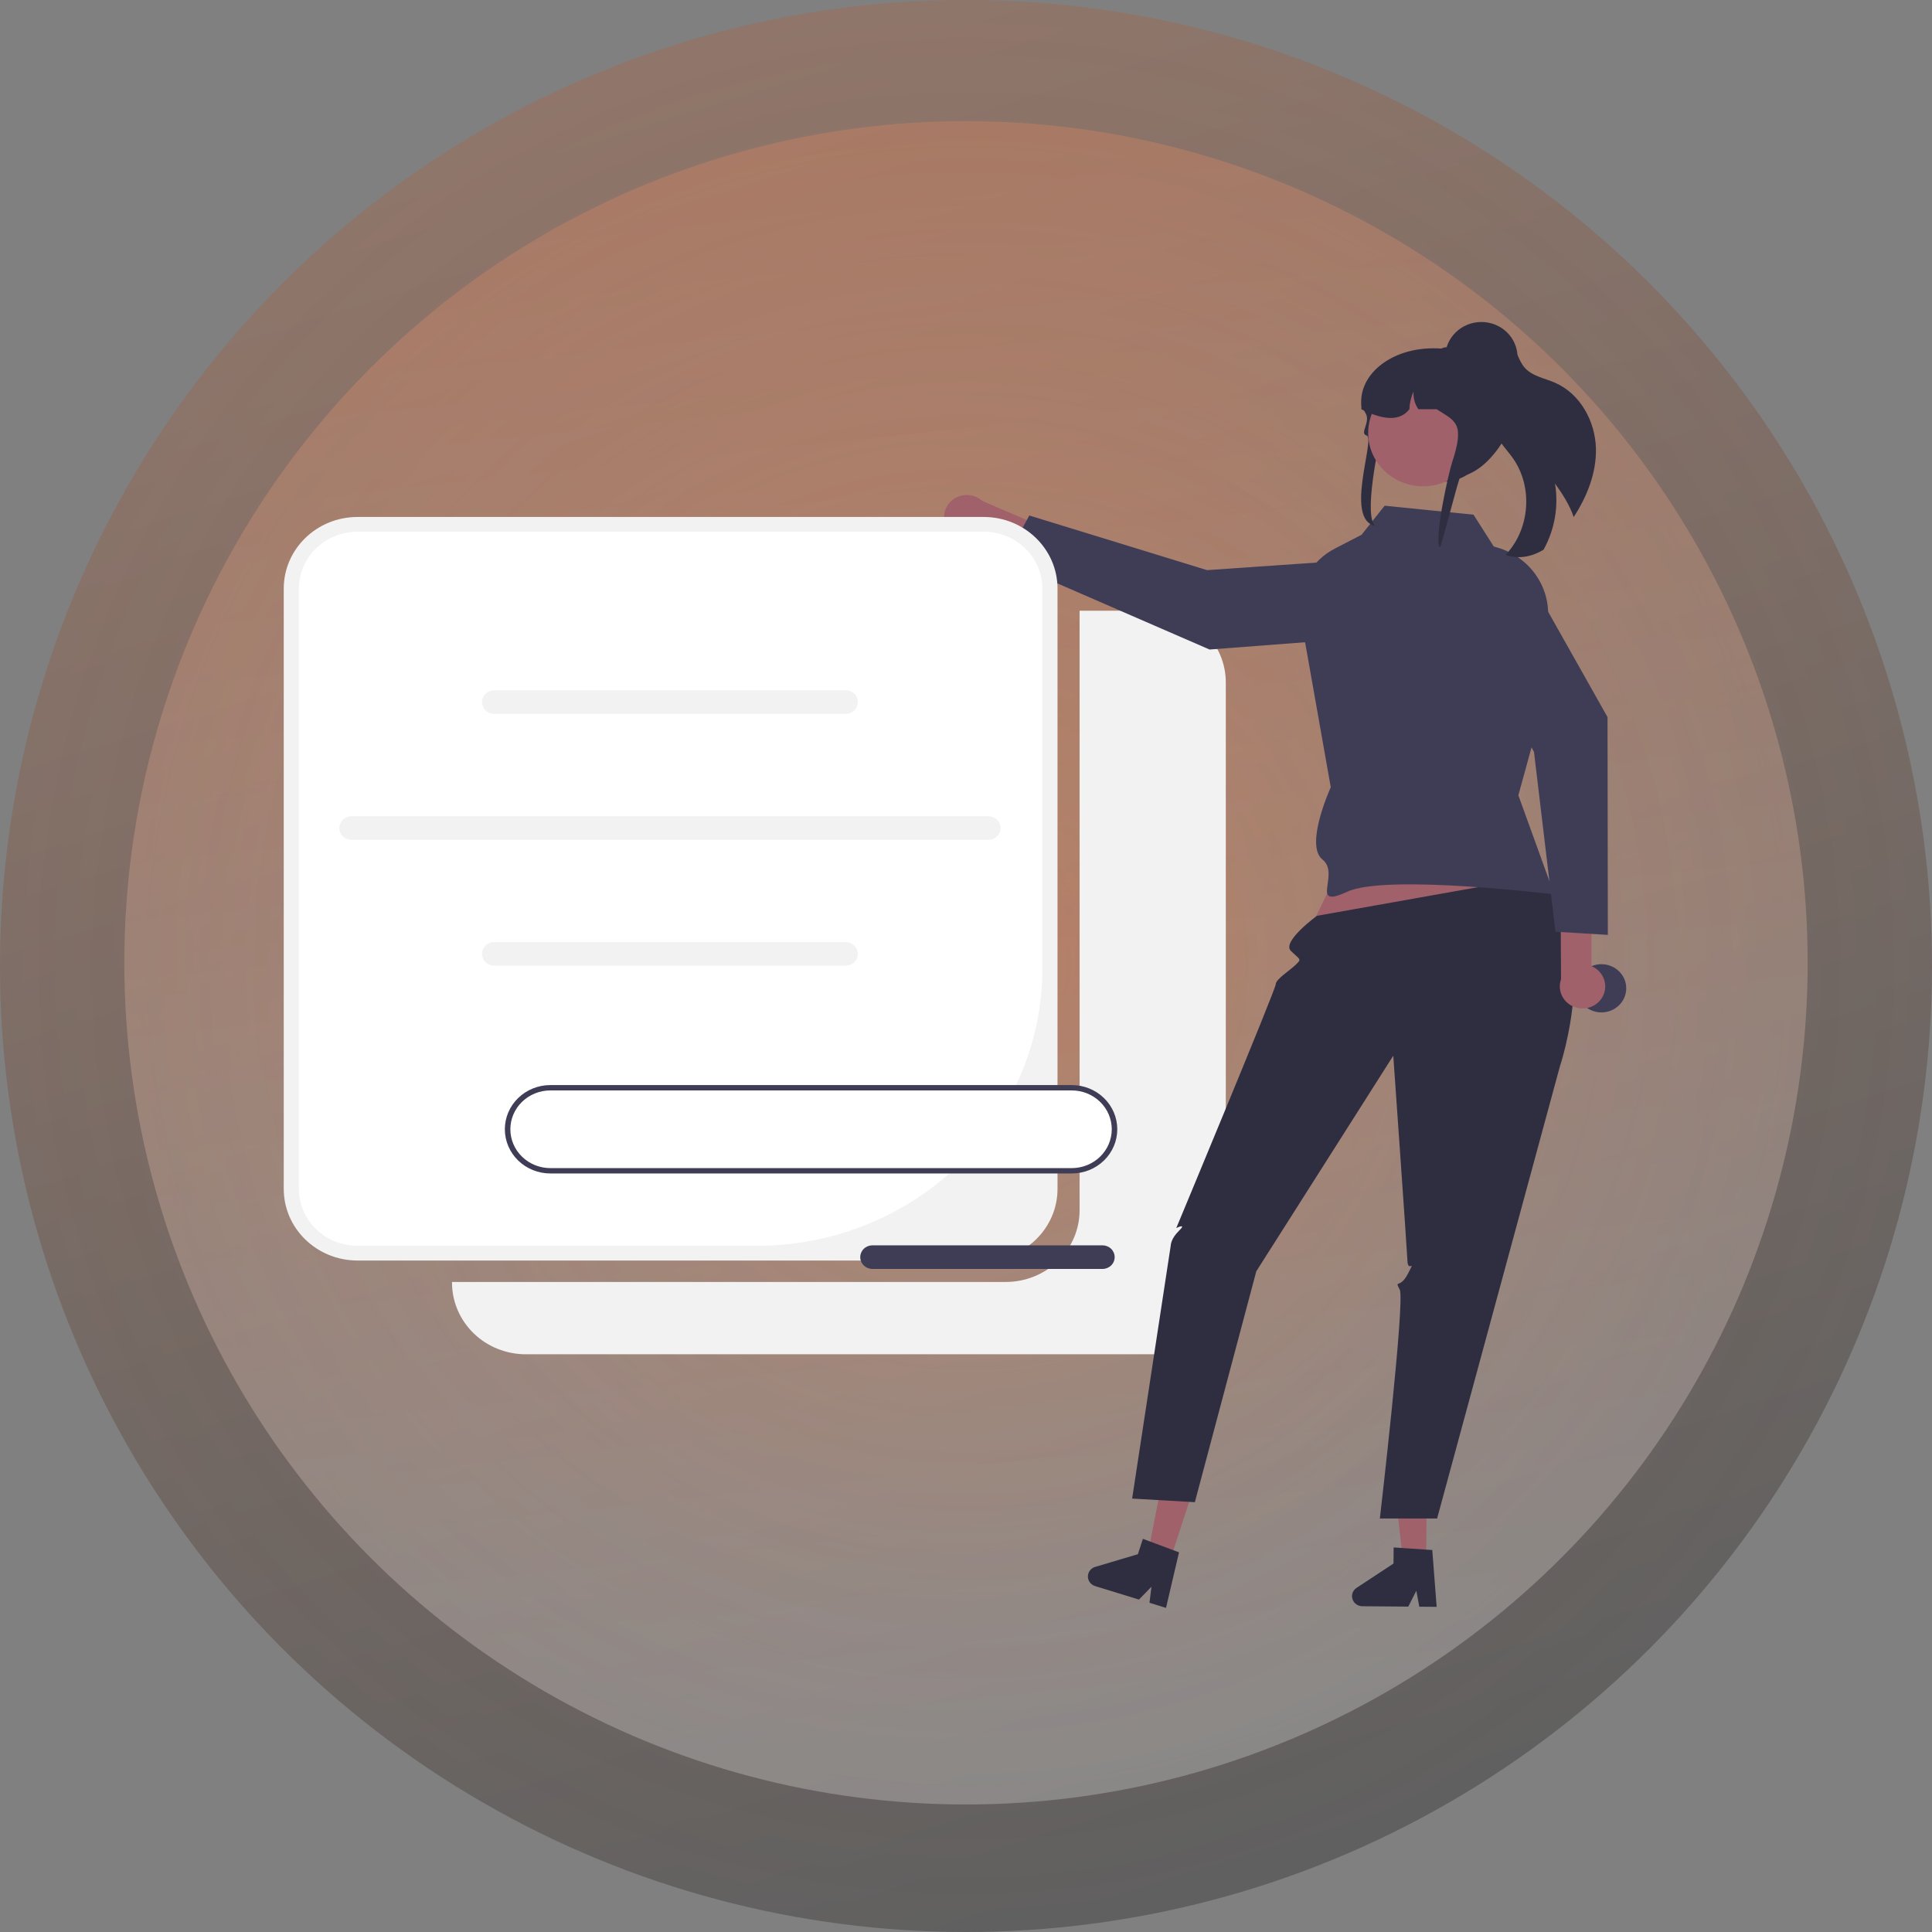 <svg width="606" height="606" viewBox="0 0 606 606" fill="none" xmlns="http://www.w3.org/2000/svg">
<rect x="0" y="0" width="606" height="606" fill="#808080" stroke="none"/>
<circle cx="303" cy="303" r="303" fill="url(#paint0_radial_307_323)" fill-opacity="0.2"/>
<circle cx="303" cy="303" r="303" fill="url(#paint1_linear_307_323)" fill-opacity="0.2"/>
<circle cx="303" cy="302" r="264" fill="url(#paint2_radial_307_323)" fill-opacity="0.2"/>
<circle cx="303" cy="302" r="264" fill="url(#paint3_linear_307_323)" fill-opacity="0.2"/>
<path d="M361.347 191.562H338.627V379.634C338.627 382.585 338.029 385.507 336.866 388.233C335.703 390.959 333.998 393.436 331.849 395.523C329.7 397.609 327.149 399.264 324.341 400.393C321.534 401.523 318.524 402.104 315.485 402.104H141.784V402.319C141.784 405.27 142.383 408.192 143.546 410.918C144.709 413.644 146.413 416.121 148.562 418.207C150.711 420.294 153.262 421.949 156.07 423.078C158.878 424.208 161.887 424.789 164.926 424.789H361.347C364.386 424.789 367.395 424.208 370.203 423.078C373.011 421.949 375.562 420.294 377.711 418.207C379.86 416.121 381.565 413.644 382.728 410.918C383.891 408.192 384.489 405.27 384.489 402.319V214.032C384.489 208.073 382.051 202.357 377.711 198.144C373.371 193.93 367.485 191.562 361.347 191.562Z" fill="#F2F2F2"/>
<path d="M297.303 165.979C297.872 166.817 298.622 167.524 299.5 168.052C300.379 168.581 301.365 168.918 302.391 169.04C303.417 169.162 304.458 169.066 305.442 168.759C306.426 168.451 307.329 167.941 308.09 167.261L340.509 181.462L346.759 173.722L308.127 157.128C306.854 155.97 305.188 155.306 303.444 155.261C301.7 155.216 300 155.794 298.666 156.885C297.332 157.976 296.456 159.505 296.205 161.181C295.953 162.857 296.344 164.564 297.303 165.979Z" fill="#A0616A"/>
<path d="M436.431 174.835L439.647 192.526C439.797 193.351 439.767 194.198 439.56 195.011C439.353 195.825 438.974 196.588 438.445 197.25C437.917 197.913 437.251 198.461 436.492 198.859C435.732 199.258 434.896 199.497 434.035 199.563L379.4 203.735L315.179 175.828L322.85 161.69L378.599 178.831L436.431 174.835Z" fill="#3F3D56"/>
<path d="M308.563 162.156H112.142C99.361 162.156 89 172.216 89 184.626V372.912C89 385.322 99.361 395.382 112.142 395.382H308.563C321.344 395.382 331.705 385.322 331.705 372.912V184.626C331.705 172.216 321.344 162.156 308.563 162.156Z" fill="#F2F2F2"/>
<path d="M112.142 166.777C109.728 166.777 107.338 167.239 105.107 168.136C102.877 169.033 100.851 170.347 99.144 172.005C97.436 173.662 96.082 175.63 95.159 177.795C94.235 179.961 93.759 182.282 93.759 184.626V372.913C93.759 377.647 95.696 382.186 99.144 385.534C102.591 388.881 107.267 390.762 112.142 390.762H237.503C249.249 390.762 260.879 388.515 271.731 384.151C282.583 379.787 292.443 373.39 300.748 365.325C309.054 357.261 315.642 347.687 320.137 337.151C324.632 326.614 326.946 315.321 326.946 303.917V184.626C326.946 182.282 326.47 179.961 325.546 177.795C324.622 175.63 323.268 173.662 321.561 172.005C319.854 170.347 317.828 169.033 315.598 168.136C313.367 167.239 310.977 166.777 308.563 166.777H112.142Z" fill="white"/>
<path d="M265.261 223.919H155.015C154.003 223.919 153.033 223.528 152.317 222.834C151.602 222.139 151.2 221.197 151.2 220.215C151.2 219.233 151.602 218.291 152.317 217.596C153.033 216.902 154.003 216.511 155.015 216.511H265.261C266.273 216.511 267.243 216.902 267.959 217.596C268.674 218.291 269.076 219.233 269.076 220.215C269.076 221.197 268.674 222.139 267.959 222.834C267.243 223.528 266.273 223.919 265.261 223.919Z" fill="#F2F2F2"/>
<path d="M265.261 302.896H155.015C154.003 302.896 153.033 302.506 152.317 301.811C151.602 301.117 151.2 300.175 151.2 299.192C151.2 298.21 151.602 297.268 152.317 296.574C153.033 295.879 154.003 295.489 155.015 295.489H265.261C266.273 295.489 267.243 295.879 267.959 296.574C268.674 297.268 269.076 298.21 269.076 299.192C269.076 300.175 268.674 301.117 267.959 301.811C267.243 302.506 266.273 302.896 265.261 302.896Z" fill="#F2F2F2"/>
<path d="M310.03 263.433H110.245C109.234 263.433 108.264 263.043 107.548 262.348C106.833 261.654 106.431 260.712 106.431 259.729C106.431 258.747 106.833 257.805 107.548 257.111C108.264 256.416 109.234 256.026 110.245 256.026H310.03C311.042 256.026 312.012 256.416 312.727 257.111C313.443 257.805 313.844 258.747 313.844 259.729C313.844 260.712 313.443 261.654 312.727 262.348C312.012 263.043 311.042 263.433 310.03 263.433Z" fill="#F2F2F2"/>
<path d="M429.529 252.81L409.626 293.979L486.187 286.45L470.206 246.929L429.529 252.81Z" fill="#A0616A"/>
<path d="M447.329 489.433L440.069 489.373L436.856 461.554L447.569 461.642L447.329 489.433Z" fill="#A0616A"/>
<path d="M424.077 500.64C424.071 501.476 424.406 502.279 425.009 502.875C425.612 503.471 426.434 503.811 427.295 503.819L441.727 503.936L444.254 498.963L445.182 503.961L450.627 504.009L449.252 486.183L447.358 486.061L439.63 485.543L437.137 485.381L437.093 490.425L425.499 498.06C425.065 498.346 424.709 498.731 424.461 499.18C424.213 499.629 424.082 500.13 424.077 500.64Z" fill="#2F2E41"/>
<path d="M366.997 489.465L360.076 487.337L365.423 459.829L375.637 462.969L366.997 489.465Z" fill="#A0616A"/>
<path d="M341.381 493.544C341.122 494.341 341.199 495.205 341.595 495.947C341.991 496.688 342.674 497.247 343.494 497.501L357.254 501.73L361.174 497.697L360.549 502.739L365.739 504.339L369.819 486.907L368.045 486.25L360.815 483.551L358.481 482.685L356.913 487.493L343.521 491.484C343.019 491.634 342.562 491.899 342.189 492.258C341.817 492.617 341.539 493.058 341.381 493.544Z" fill="#2F2E41"/>
<path d="M482.7 274.873L413.088 287.257C413.088 287.257 401.923 295.367 404.909 298.271C407.896 301.175 408.359 300.725 406.397 302.631C404.435 304.536 400.192 307.083 400.15 308.75C400.108 310.417 368.957 385.194 368.957 385.194C368.957 385.194 372.418 383.513 369.822 386.034C367.226 388.554 367.226 390.637 367.226 390.637L355.112 470.052L374.786 471.177L394.051 398.775L437.022 331.137C437.022 331.137 441.286 391.453 441.465 395.465C441.643 399.477 444.239 394.436 441.643 399.477C439.048 404.518 437.317 401.157 439.048 404.518C440.778 407.878 432.813 476.298 432.813 476.298H450.771L489.286 334.483C489.286 334.483 502.989 293.94 482.7 274.873Z" fill="#2F2E41"/>
<path d="M462.193 161.438L434.309 158.625L427.084 167.732L418.668 172.084C415.107 173.926 412.167 176.725 410.2 180.146C408.234 183.568 407.324 187.467 407.579 191.377L417.415 246.929C417.415 246.929 409.107 265.093 414.819 269.614C420.531 274.135 410.403 285.331 422.607 279.696C434.811 274.061 487.505 280.536 487.505 280.536L476.256 249.449L484.66 218.902L485.585 193.289C485.757 188.503 484.295 183.796 481.424 179.901C478.554 176.007 474.437 173.143 469.715 171.758L468.54 171.413L462.193 161.438Z" fill="#3F3D56"/>
<path d="M500.583 140.682C500.765 148.313 497.828 155.703 493.608 162.193C492.354 158.404 490.101 154.956 487.75 151.668C488.935 158.78 487.673 166.072 484.159 172.417C484.035 172.503 483.907 172.583 483.774 172.656C480.335 174.665 475.974 175.479 472.254 174.028C479.941 165.982 480.92 152.651 474.474 143.626C472.65 141.065 470.29 138.8 469.159 135.885C467.375 131.235 469.09 126.116 470.172 121.268C471.184 116.755 471.361 111.386 468.244 108.079C468.577 107.617 469.03 107.249 469.558 107.013C470.086 106.777 470.668 106.682 471.246 106.737C473.169 107 474.568 108.623 475.459 110.293C476.35 111.964 476.938 113.816 478.18 115.259C480.48 117.96 484.396 118.599 487.697 120.023C495.691 123.48 500.391 132.19 500.583 140.682Z" fill="#2F2E41"/>
<path d="M502.308 317.555C506.609 317.555 510.096 314.17 510.096 309.994C510.096 305.817 506.609 302.432 502.308 302.432C498.007 302.432 494.521 305.817 494.521 309.994C494.521 314.17 498.007 317.555 502.308 317.555Z" fill="#3F3D56"/>
<path d="M433.297 136.319C433.754 134.766 430.606 144.255 432.125 144.427C439.045 145.197 448.543 149.21 453.363 151.082C453.58 151.057 453.797 151.033 454.008 151.002C454.525 150.947 455.029 150.868 455.527 150.776C466.749 148.714 471.064 131.977 471.064 131.824C471.064 131.071 469.204 110.405 466.274 110.099C465.505 110.018 464.731 109.977 463.957 109.977H456.687C455.182 109.662 453.657 109.447 452.122 109.335H452.11C437.473 108.252 425.931 116.914 427.01 127.454C427.017 127.467 427.029 127.479 427.036 127.491C427.349 127.944 427.623 128.372 427.866 128.782C428.102 129.167 428.3 129.534 428.472 129.883C429.806 132.575 426.377 135.962 428.651 136.594C431.675 137.435 420.696 165.071 432.667 165.071C426.844 166.678 432.037 140.601 433.297 136.319Z" fill="#2F2E41"/>
<path d="M446.364 152.534C455.871 152.534 463.578 145.051 463.578 135.82C463.578 126.589 455.871 119.106 446.364 119.106C436.856 119.106 429.149 126.589 429.149 135.82C429.149 145.051 436.856 152.534 446.364 152.534Z" fill="#A0616A"/>
<path d="M427.01 128.366C427.298 128.513 427.578 128.647 427.866 128.782C428.166 128.923 428.466 129.063 428.766 129.192C434.53 131.73 439.222 132.012 442.069 128.366C442.145 126.447 442.589 124.56 443.377 122.799C443.238 124.766 443.772 126.723 444.896 128.366H450.629C456.533 132.171 459.565 132.569 455.467 145.06C454.325 148.541 449.781 168.796 451.569 171.8C452.086 171.745 457.587 149.559 458.085 149.468C469.307 147.406 476.437 129.455 475.524 128.439C475.528 125.551 474.845 122.702 473.526 120.113C471.858 116.834 469.257 114.087 466.032 112.197C464.109 111.292 462.105 110.561 460.044 110.013C459.993 110.001 459.948 109.989 459.897 109.977C459.265 109.812 458.621 109.659 457.976 109.53C456.644 109.257 455.297 109.059 453.942 108.937C453.846 108.931 453.75 108.925 453.661 108.925C453.12 108.926 452.589 109.067 452.122 109.334C452.116 109.334 452.116 109.341 452.11 109.341C451.777 109.53 451.486 109.781 451.254 110.081C450.847 110.585 450.626 111.208 450.629 111.849H444.245C444.009 111.849 443.773 111.855 443.537 111.867C439.276 112.008 435.224 113.688 432.172 116.578C429.12 119.468 427.288 123.359 427.036 127.491C427.017 127.785 427.01 128.072 427.01 128.366Z" fill="#2F2E41"/>
<path d="M464.648 123.023C470.912 123.023 475.989 118.093 475.989 112.011C475.989 105.93 470.912 101 464.648 101C458.385 101 453.308 105.93 453.308 112.011C453.308 118.093 458.385 123.023 464.648 123.023Z" fill="#2F2E41"/>
<path d="M502.396 313.111C502.949 312.264 503.307 311.31 503.443 310.315C503.579 309.32 503.492 308.309 503.186 307.35C502.88 306.392 502.363 305.509 501.672 304.764C500.98 304.018 500.13 303.427 499.18 303.032L499.236 268.5L489.402 266.136L489.644 307.152C489.078 308.754 489.137 310.502 489.81 312.065C490.482 313.627 491.722 314.896 493.294 315.631C494.866 316.365 496.66 316.515 498.338 316.05C500.015 315.586 501.459 314.54 502.396 313.111Z" fill="#A0616A"/>
<path d="M453.699 186.259L469.002 176.162C469.716 175.69 470.523 175.37 471.372 175.219C472.221 175.069 473.094 175.093 473.933 175.29C474.772 175.486 475.559 175.851 476.245 176.36C476.93 176.869 477.498 177.512 477.913 178.248L504.222 224.927L504.322 293.242L487.897 292.243L481.154 235.842L453.699 186.259Z" fill="#3F3D56"/>
<path d="M336.174 341.189H172.629C169.072 341.189 165.66 342.561 163.145 345.004C160.63 347.446 159.217 350.758 159.217 354.212C159.217 357.666 160.63 360.978 163.145 363.421C165.66 365.863 169.072 367.235 172.629 367.235H336.174C339.731 367.235 343.143 365.863 345.658 363.421C348.173 360.978 349.586 357.666 349.586 354.212C349.586 350.758 348.173 347.446 345.658 345.004C343.143 342.561 339.731 341.189 336.174 341.189Z" fill="white"/>
<path d="M336.174 368.075H172.629C168.842 368.075 165.211 366.614 162.533 364.015C159.855 361.415 158.351 357.889 158.351 354.212C158.351 350.535 159.855 347.009 162.533 344.409C165.211 341.809 168.842 340.349 172.629 340.349H336.174C339.96 340.349 343.592 341.809 346.269 344.409C348.947 347.009 350.451 350.535 350.451 354.212C350.451 357.889 348.947 361.415 346.269 364.015C343.592 366.614 339.96 368.075 336.174 368.075ZM172.629 342.029C169.301 342.029 166.11 343.313 163.757 345.597C161.404 347.882 160.082 350.981 160.082 354.212C160.082 357.443 161.404 360.542 163.757 362.826C166.11 365.111 169.301 366.394 172.629 366.394H336.174C339.501 366.394 342.693 365.111 345.046 362.826C347.399 360.542 348.721 357.443 348.721 354.212C348.721 350.981 347.399 347.882 345.046 345.597C342.693 343.313 339.501 342.029 336.174 342.029H172.629Z" fill="#3F3D56"/>
<path d="M345.817 398.021H273.644C272.633 398.021 271.663 397.631 270.947 396.937C270.232 396.242 269.83 395.3 269.83 394.318C269.83 393.336 270.232 392.394 270.947 391.699C271.663 391.004 272.633 390.614 273.644 390.614H345.817C346.829 390.614 347.799 391.004 348.514 391.699C349.23 392.394 349.632 393.336 349.632 394.318C349.632 395.3 349.23 396.242 348.514 396.937C347.799 397.631 346.829 398.021 345.817 398.021Z" fill="#3F3D56"/>
<defs>
<radialGradient id="paint0_radial_307_323" cx="0" cy="0" r="1" gradientUnits="userSpaceOnUse" gradientTransform="translate(303 303) rotate(90) scale(303)">
<stop stop-color="#FA7436"/>
<stop offset="1" stop-opacity="0.29"/>
</radialGradient>
<linearGradient id="paint1_linear_307_323" x1="175.047" y1="1.87602e-06" x2="360.757" y2="597.559" gradientUnits="userSpaceOnUse">
<stop stop-color="#FA7436"/>
<stop offset="1"/>
</linearGradient>
<radialGradient id="paint2_radial_307_323" cx="0" cy="0" r="1" gradientUnits="userSpaceOnUse" gradientTransform="translate(303 302) rotate(90) scale(264)">
<stop stop-color="#FA7436"/>
<stop offset="1" stop-color="white" stop-opacity="0.29"/>
</radialGradient>
<linearGradient id="paint3_linear_307_323" x1="303" y1="38" x2="356.333" y2="536.667" gradientUnits="userSpaceOnUse">
<stop stop-color="#FA7436"/>
<stop offset="1" stop-color="white"/>
</linearGradient>
</defs>
</svg>
